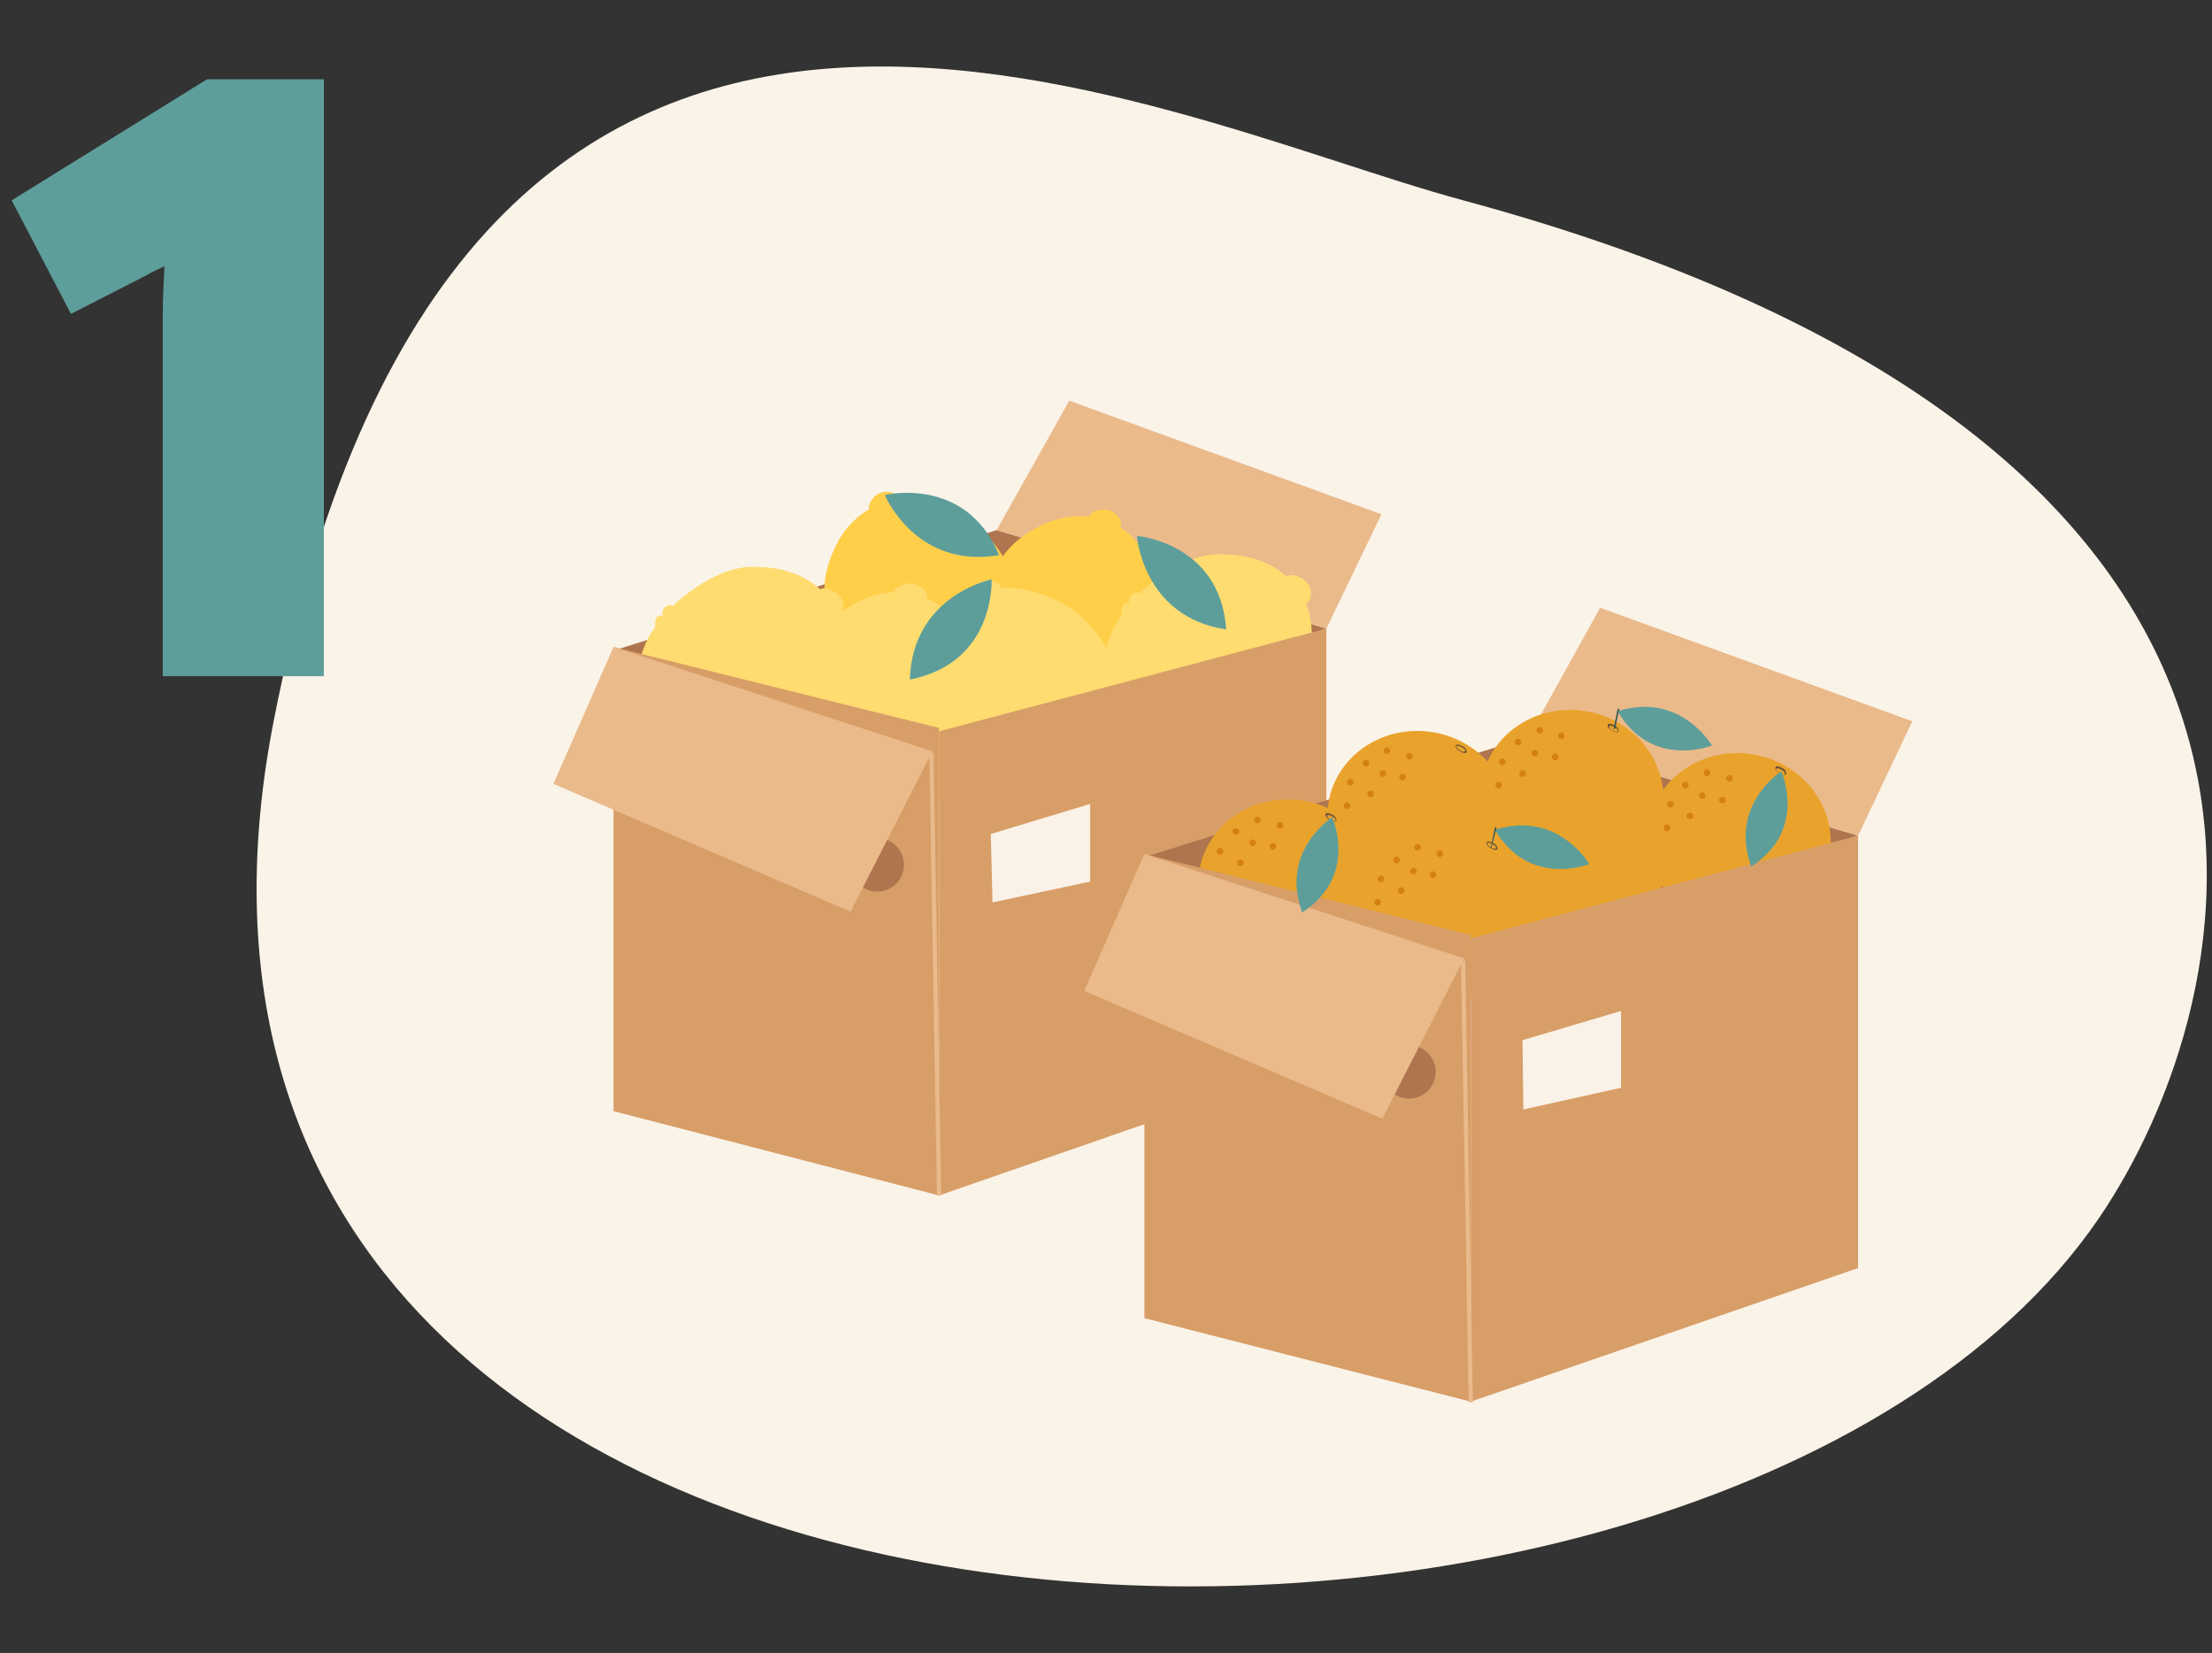<svg width="265" height="198" viewBox="0 0 265 198" fill="none" xmlns="http://www.w3.org/2000/svg">
<rect x="0" y="0" width="265" height="198" fill="#333333" stroke="none"/>
<g clip-path="url(#clip0_1524_73838)">
<path d="M72 75C81.8 77.5 81.6 87.2 81.6 87.2C81.6 87.2 71.7 85.4 72 75Z" fill="#5D9E9B"/>
<path d="M175.3 24C137.8 13.9 55.3 -28.6 32.8 86.3C8.6 209.8 204.8 214.1 251.4 146C269.1 120.1 286.3 54 175.3 24Z" fill="#FAF3E8"/>
<path d="M73.6 77.9L119.4 63.5L158.9 75.3L111.6 90.3L73.6 77.9Z" fill="#AF754E"/>
<path d="M120 66.4C118.3 63.8 115.3 60.6 109.2 59.8C109.2 59.8 101.6 59 99.1 68.1C97.8 72.7 100.8 78.5 100.8 78.5C100.6 78.7 100.5 79.1 100.7 79.4C100.9 79.9 101.3 80 101.6 80C101.1 80.7 101.9 81.1 102.6 81.3C103.8 82.9 105.5 84.2 107.4 85.1C113.3 87.6 119.5 84.8 121.9 78.6C121.9 78.7 124.4 73.1 120 66.4Z" fill="#FFCF4A"/>
<path d="M118.6 77.1C118.5 77.1 118.4 77.1 118.4 77C118.4 77 118.4 76.9 118.5 76.9C118.8 76.9 119 76.9 119.2 76.7C119.4 76.6 119.6 76.3 119.6 76.1C119.6 76 119.6 75.8 119.5 75.7C119.4 75.5 119.2 75.4 119 75.3C119 75.3 119 75.3 118.9 75.2V75.1C118.9 75.1 119 75.1 119 75C119.4 74.8 119.8 74.6 119.8 74.3C119.9 74 119.8 73.7 119.6 73.5C119.4 73.3 119.1 73.3 118.8 73.4H118.7V73.3C119 73.2 119.4 73.2 119.6 73.4C119.9 73.6 120 74 119.9 74.3C119.8 74.7 119.4 74.9 119 75.1C119.2 75.2 119.3 75.3 119.4 75.5C119.5 75.7 119.6 75.8 119.6 76C119.6 76.3 119.4 76.5 119.2 76.7C119.1 77 118.9 77.1 118.6 77.1Z" fill="#F7B82B"/>
<path d="M107.8 59.9C107.6 59.2 107 59 106.3 58.9C105.6 58.9 104.9 59.2 104.5 59.8C104.4 60 104.2 60.2 104.2 60.3C104 60.8 104.1 61.5 104.4 62" fill="#FFCF4A"/>
<path d="M109.4 63C109.3 62.2 108.6 61.9 107.8 61.7C107 61.6 106.2 61.9 105.7 62.4C105.5 62.6 105.4 62.8 105.2 63C104.9 63.6 104.9 64.3 105.2 64.9" fill="#FFCF4A"/>
<path d="M118.5 83.3C118.3 80.2 117.2 76 112.2 72.3C112.2 72.3 106 68 99.3 74.7C95.9 78.1 95.8 84.6 95.8 84.6C95.5 84.6 95.3 85 95.2 85.3C95.1 85.9 95.4 86.1 95.7 86.3C94.9 86.6 95.4 87.4 95.9 87.9C96.2 89.9 97 91.8 98.3 93.5C102.2 98.5 109.1 99.1 114.1 94.8C114.2 95 119.1 91.3 118.5 83.3Z" fill="#FFDC6F"/>
<path d="M112.8 92.2C112.6 92.2 112.3 92.1 112 92V91.9H112.1C112.3 92.1 112.6 92.1 112.8 92.1C113.1 92.1 113.3 92 113.4 91.8C113.5 91.7 113.5 91.5 113.5 91.4C113.5 91.2 113.4 90.9 113.2 90.8V90.7C113.2 90.7 113.2 90.7 113.3 90.7C113.4 90.7 113.4 90.7 113.5 90.7C113.9 90.7 114.3 90.8 114.6 90.5C114.8 90.3 114.9 90 114.8 89.7C114.7 89.4 114.4 89.2 114.2 89.2C114.2 89.2 114.1 89.2 114.1 89.1C114.1 89.1 114.1 89 114.2 89C114.5 89 114.8 89.3 115 89.6C115.1 89.9 115 90.3 114.8 90.5C114.5 90.8 114 90.8 113.6 90.8C113.7 91 113.8 91.2 113.8 91.3C113.8 91.5 113.8 91.7 113.7 91.8C113.4 92 113.2 92.2 112.8 92.2Z" fill="#F7B82B"/>
<path d="M111 71.8C111.2 71.1 110.8 70.6 110.1 70.2C109.5 69.8 108.7 69.8 108.1 70.1C107.9 70.2 107.7 70.3 107.5 70.4C107 70.8 106.8 71.4 106.9 72" fill="#FFDC6F"/>
<path d="M110.9 75.3C111.2 74.6 110.8 73.9 110.2 73.4C109.6 72.9 108.7 72.8 108 73C107.8 73.1 107.5 73.2 107.3 73.3C106.7 73.6 106.4 74.3 106.4 75" fill="#FFDC6F"/>
<path d="M98 87.4C100 85 102.1 81.2 101 75.1C101 75.1 99.5 67.7 90 67.9C85.2 68 80.6 72.6 80.6 72.6C80.4 72.4 79.9 72.5 79.7 72.7C79.3 73.1 79.3 73.5 79.4 73.8C78.6 73.5 78.4 74.4 78.5 75.1C77.3 76.7 76.6 78.7 76.4 80.8C75.8 87.1 80.3 92.3 86.9 92.7C86.8 92.9 92.9 93.6 98 87.4Z" fill="#FFDC6F"/>
<path d="M88.3 90.2C88.1 90.2 87.9 90.1 87.7 90C87.5 89.8 87.4 89.6 87.3 89.3C87.3 89.3 87.3 89.2 87.4 89.2C87.4 89.2 87.5 89.2 87.5 89.3C87.6 89.6 87.7 89.8 87.9 89.9C88.1 90.1 88.4 90.1 88.6 90.1C88.7 90.1 88.9 90 89 89.8C89.1 89.6 89.2 89.4 89.2 89.2V89.1H89.3L89.4 89.2C89.7 89.5 90 89.8 90.3 89.8C90.6 89.8 90.8 89.6 91 89.3C91.1 89 91.1 88.7 90.9 88.5V88.4H91C91.2 88.6 91.3 89 91.2 89.3C91.1 89.6 90.8 89.8 90.4 89.8C90 89.8 89.7 89.5 89.4 89.2C89.4 89.4 89.3 89.6 89.2 89.7C89.1 89.9 88.9 90 88.8 90C88.5 90.2 88.4 90.2 88.3 90.2Z" fill="#F7B82B"/>
<path d="M100.5 73.9C101.1 73.5 101.1 72.9 101 72.2C100.8 71.5 100.3 71 99.6 70.7C99.4 70.6 99.2 70.6 99 70.5C98.4 70.4 97.8 70.7 97.5 71.2" fill="#FFDC6F"/>
<path d="M98 76.3C98.7 76 98.9 75.2 98.7 74.4C98.6 73.6 98.1 72.9 97.4 72.6C97.2 72.5 97 72.4 96.7 72.3C96 72.2 95.3 72.4 94.9 72.9" fill="#FFDC6F"/>
<path d="M119.399 63.5L128.099 48L165.499 61.6L158.899 75.3" fill="#EABA8B"/>
<path d="M111.837 90.296L111.337 90.304L112.253 143.194L112.753 143.185L111.837 90.296Z" fill="#EABA8B"/>
<path d="M139.9 75.8C140.1 72.7 139.7 68.4 135.3 64C135.3 64 129.8 58.8 122.2 64.5C118.3 67.4 117.2 73.8 117.2 73.8C116.9 73.8 116.6 74.1 116.5 74.5C116.4 75 116.6 75.4 116.9 75.6C116.1 75.8 116.4 76.7 116.9 77.2C116.9 79.2 117.4 81.3 118.4 83.1C121.5 88.6 128.2 90.2 133.8 86.7C134 86.7 139.3 83.7 139.9 75.8Z" fill="#FFCF4A"/>
<path d="M133.2 83.7H133.1C132.8 83.7 132.6 83.6 132.4 83.3V83.2H132.5C132.7 83.4 132.9 83.5 133.2 83.5C133.5 83.5 133.7 83.4 133.9 83.3C134 83.2 134 83 134 82.9C134 82.7 134 82.4 133.8 82.3V82.2C133.8 82.2 133.8 82.2 133.9 82.2C134 82.2 134 82.2 134.1 82.2C134.5 82.3 134.9 82.4 135.2 82.2C135.4 82 135.5 81.7 135.5 81.5C135.4 81.2 135.2 81 134.9 80.9C134.9 80.9 134.8 80.9 134.8 80.8C134.8 80.8 134.8 80.7 134.9 80.7C135.2 80.8 135.5 81 135.6 81.4C135.7 81.7 135.5 82.1 135.3 82.3C134.9 82.6 134.5 82.5 134.1 82.4C134.2 82.6 134.2 82.8 134.2 83C134.2 83.2 134.1 83.4 134 83.5C133.7 83.6 133.4 83.7 133.2 83.7Z" fill="#F7B82B"/>
<path d="M134.2 63.2C134.5 62.5 134.1 62 133.6 61.5C133.1 61.1 132.3 60.9 131.6 61.1C131.4 61.2 131.2 61.2 131 61.3C130.5 61.6 130.2 62.2 130.1 62.8" fill="#FFCF4A"/>
<path d="M133.6 66.7C134 66 133.7 65.3 133.1 64.7C132.6 64.1 131.7 63.9 131 64C130.8 64 130.5 64.1 130.3 64.2C129.7 64.5 129.2 65.1 129.2 65.7" fill="#FFCF4A"/>
<path d="M153.9 85.9C155.9 83.5 158 79.7 156.9 73.6C156.9 73.6 155.4 66.2 145.9 66.4C141.1 66.5 136.5 71.1 136.5 71.1C136.3 70.9 135.8 71 135.6 71.2C135.2 71.6 135.2 72 135.3 72.3C134.5 72 134.3 72.9 134.4 73.6C133.2 75.2 132.5 77.2 132.3 79.3C131.7 85.6 136.2 90.8 142.8 91.2C142.8 91.4 148.8 92.1 153.9 85.9Z" fill="#FFDC6F"/>
<path d="M144.3 88.7C144.1 88.7 143.9 88.6 143.7 88.5C143.5 88.3 143.4 88.1 143.3 87.8C143.3 87.8 143.3 87.7 143.4 87.7C143.4 87.7 143.5 87.7 143.5 87.8C143.6 88.1 143.7 88.3 143.9 88.4C144.1 88.6 144.4 88.6 144.6 88.6C144.7 88.6 144.9 88.5 145 88.3C145.1 88.1 145.2 87.9 145.2 87.7V87.6H145.3L145.4 87.7C145.7 88 145.9 88.3 146.3 88.3C146.6 88.3 146.8 88.1 147 87.8C147.1 87.5 147.1 87.2 146.9 87V86.9H147C147.2 87.1 147.3 87.5 147.2 87.8C147.1 88.1 146.8 88.3 146.4 88.3C146 88.3 145.7 88 145.4 87.7C145.4 87.9 145.3 88.1 145.2 88.2C145.1 88.4 144.9 88.5 144.8 88.5C144.4 88.7 144.4 88.7 144.3 88.7Z" fill="#F7B82B"/>
<path d="M156.5 72.3C157.1 71.9 157.1 71.3 157 70.6C156.8 69.9 156.3 69.4 155.6 69.1C155.4 69 155.2 69 155 68.9C154.4 68.8 153.8 69.1 153.5 69.6" fill="#FFDC6F"/>
<path d="M153.999 74.8C154.699 74.5 154.899 73.7 154.699 72.9C154.599 72.1 154.099 71.4 153.399 71.1C153.199 71 152.999 70.9 152.699 70.8C151.999 70.7 151.299 70.9 150.899 71.4" fill="#FFDC6F"/>
<path d="M132.2 77C130.5 74.4 127.5 71.2 121.4 70.4C121.4 70.4 113.8 69.6 111.3 78.7C110 83.3 113 89.1 113 89.1C112.8 89.3 112.7 89.7 112.9 90C113.1 90.5 113.5 90.6 113.8 90.6C113.3 91.3 114.1 91.7 114.8 91.9C116 93.5 117.7 94.8 119.6 95.7C125.5 98.2 131.7 95.4 134.1 89.2C134.1 89.3 136.6 83.7 132.2 77Z" fill="#FFDC6F"/>
<path d="M130.801 87.6C130.701 87.6 130.601 87.6 130.601 87.5C130.601 87.5 130.601 87.4 130.701 87.4C131.001 87.4 131.201 87.4 131.401 87.2C131.601 87.1 131.801 86.8 131.801 86.6C131.801 86.5 131.801 86.3 131.701 86.2C131.601 86 131.401 85.9 131.201 85.8C131.201 85.8 131.201 85.8 131.101 85.7V85.6C131.101 85.6 131.201 85.6 131.201 85.5C131.601 85.3 132.001 85.1 132.101 84.8C132.201 84.5 132.101 84.2 131.901 84C131.701 83.8 131.401 83.8 131.101 83.9H131.001V83.8C131.301 83.7 131.701 83.7 131.901 83.9C132.201 84.1 132.301 84.5 132.201 84.8C132.101 85.2 131.701 85.4 131.301 85.6C131.501 85.7 131.601 85.8 131.701 86C131.801 86.2 131.901 86.3 131.901 86.5C131.901 86.8 131.701 87 131.501 87.2C131.401 87.6 131.101 87.6 130.801 87.6Z" fill="#F7B82B"/>
<path d="M120 70.5C119.8 69.8 119.2 69.6 118.5 69.5C117.8 69.5 117.1 69.8 116.7 70.4C116.6 70.6 116.4 70.8 116.4 70.9C116.2 71.4 116.3 72.1 116.6 72.6" fill="#FFDC6F"/>
<path d="M121.6 73.6C121.5 72.8 120.8 72.5 120 72.3C119.2 72.2 118.4 72.5 117.9 73C117.7 73.2 117.6 73.4 117.4 73.6C117.1 74.2 117.1 74.9 117.4 75.5" fill="#FFDC6F"/>
<path d="M73.5 77.5V133.1L112.5 143.2V87.2L73.5 77.5Z" fill="#D89E68"/>
<path d="M105.099 106.8C106.867 106.8 108.299 105.367 108.299 103.6C108.299 101.833 106.867 100.4 105.099 100.4C103.332 100.4 101.899 101.833 101.899 103.6C101.899 105.367 103.332 106.8 105.099 106.8Z" fill="#AF754E"/>
<path d="M111.7 90L101.9 109.2L66.3 93.9L73.5 77.5" fill="#EABA8B"/>
<path d="M112.5 87.6L158.9 75.3V127.1L112.5 143.2V87.6Z" fill="#D89E68"/>
<path d="M118.7 99.9L118.9 108.1L130.6 105.6V96.3L118.7 99.9Z" fill="#FAF2E7"/>
<path d="M111.836 90.195L111.336 90.204L112.252 143.093L112.752 143.085L111.836 90.195Z" fill="#EABA8B"/>
<path d="M137.3 102.6L183.1 88.3L222.6 100.1L175.2 115.1L137.3 102.6Z" fill="#AF754E"/>
<path d="M180.812 100.015C181.875 94.37 177.896 88.883 171.926 87.76C165.956 86.636 160.255 90.3 159.193 95.945C158.13 101.589 162.108 107.076 168.078 108.2C174.048 109.324 179.749 105.659 180.812 100.015Z" fill="#E9A32C"/>
<path d="M166.548 89.998C166.589 89.781 166.446 89.572 166.229 89.531C166.011 89.49 165.802 89.633 165.761 89.85C165.721 90.067 165.863 90.276 166.081 90.317C166.298 90.358 166.507 90.215 166.548 89.998Z" fill="#D48112"/>
<path d="M164.036 91.498C164.077 91.281 163.934 91.072 163.717 91.031C163.5 90.99 163.291 91.133 163.25 91.35C163.209 91.567 163.352 91.776 163.569 91.817C163.786 91.858 163.995 91.715 164.036 91.498Z" fill="#D48112"/>
<path d="M166.075 92.743C166.116 92.526 165.973 92.317 165.756 92.276C165.539 92.235 165.33 92.378 165.289 92.595C165.248 92.812 165.391 93.021 165.608 93.062C165.825 93.103 166.034 92.96 166.075 92.743Z" fill="#D48112"/>
<path d="M169.241 90.656C169.282 90.439 169.139 90.23 168.922 90.189C168.705 90.148 168.496 90.291 168.455 90.508C168.414 90.725 168.557 90.934 168.774 90.975C168.991 91.016 169.2 90.873 169.241 90.656Z" fill="#D48112"/>
<path d="M168.415 93.168C168.456 92.951 168.313 92.742 168.096 92.701C167.879 92.66 167.67 92.803 167.629 93.02C167.588 93.237 167.731 93.446 167.948 93.487C168.165 93.528 168.374 93.385 168.415 93.168Z" fill="#D48112"/>
<path d="M162.167 93.769C162.208 93.552 162.065 93.342 161.848 93.302C161.631 93.261 161.422 93.403 161.381 93.621C161.34 93.838 161.483 94.047 161.7 94.088C161.917 94.129 162.126 93.986 162.167 93.769Z" fill="#D48112"/>
<path d="M164.6 95.177C164.641 94.959 164.498 94.75 164.281 94.709C164.064 94.669 163.855 94.811 163.814 95.028C163.773 95.246 163.916 95.455 164.133 95.496C164.35 95.537 164.56 95.394 164.6 95.177Z" fill="#D48112"/>
<path d="M161.754 96.578C161.795 96.361 161.652 96.152 161.435 96.111C161.218 96.07 161.008 96.213 160.968 96.43C160.927 96.647 161.07 96.856 161.287 96.897C161.504 96.938 161.713 96.795 161.754 96.578Z" fill="#D48112"/>
<path d="M174.499 89.7C174.499 89.6 174.399 89.6 174.399 89.5C174.399 89.4 174.399 89.4 174.399 89.3C174.499 89.1 174.899 89.2 175.199 89.4C175.499 89.5 175.599 89.7 175.699 89.9C175.699 90 175.699 90 175.699 90.1C175.599 90.3 175.199 90.2 174.899 90C174.699 89.9 174.599 89.8 174.499 89.7ZM175.499 89.8C175.399 89.7 175.299 89.6 175.099 89.5C174.799 89.3 174.499 89.3 174.499 89.4C174.499 89.4 174.499 89.4 174.499 89.5C174.499 89.6 174.699 89.8 174.899 89.9C175.199 90.1 175.499 90.1 175.499 90C175.499 90 175.499 90 175.499 89.9C175.599 89.9 175.599 89.9 175.499 89.8Z" fill="#6E5336"/>
<path d="M200.087 103.321C201.15 97.677 197.172 92.19 191.202 91.066C185.232 89.942 179.531 93.607 178.468 99.251C177.405 104.896 181.384 110.382 187.354 111.506C193.324 112.63 199.025 108.966 200.087 103.321Z" fill="#E9A32C"/>
<path d="M185.804 93.403C185.845 93.185 185.703 92.976 185.485 92.935C185.268 92.894 185.059 93.037 185.018 93.254C184.977 93.472 185.12 93.681 185.337 93.722C185.555 93.762 185.764 93.62 185.804 93.403Z" fill="#D48112"/>
<path d="M183.213 94.786C183.254 94.569 183.111 94.36 182.894 94.319C182.677 94.278 182.467 94.421 182.427 94.638C182.386 94.855 182.529 95.064 182.746 95.105C182.963 95.146 183.172 95.003 183.213 94.786Z" fill="#D48112"/>
<path d="M185.332 96.148C185.373 95.931 185.23 95.722 185.013 95.681C184.796 95.64 184.587 95.783 184.546 96C184.505 96.217 184.648 96.426 184.865 96.467C185.082 96.508 185.291 96.365 185.332 96.148Z" fill="#D48112"/>
<path d="M188.498 94.061C188.539 93.843 188.396 93.634 188.179 93.593C187.962 93.552 187.753 93.695 187.712 93.912C187.671 94.13 187.814 94.339 188.031 94.38C188.248 94.42 188.457 94.278 188.498 94.061Z" fill="#D48112"/>
<path d="M187.672 96.573C187.713 96.356 187.57 96.147 187.353 96.106C187.136 96.065 186.926 96.208 186.886 96.425C186.845 96.642 186.988 96.851 187.205 96.892C187.422 96.933 187.631 96.79 187.672 96.573Z" fill="#D48112"/>
<path d="M181.425 97.173C181.465 96.956 181.323 96.747 181.106 96.706C180.888 96.665 180.679 96.808 180.638 97.025C180.598 97.242 180.74 97.452 180.958 97.492C181.175 97.533 181.384 97.39 181.425 97.173Z" fill="#D48112"/>
<path d="M183.857 98.581C183.898 98.364 183.755 98.155 183.538 98.114C183.321 98.073 183.112 98.216 183.071 98.433C183.03 98.65 183.173 98.86 183.39 98.9C183.607 98.941 183.816 98.799 183.857 98.581Z" fill="#D48112"/>
<path d="M181.011 99.983C181.051 99.766 180.909 99.557 180.691 99.516C180.474 99.475 180.265 99.618 180.224 99.835C180.184 100.052 180.326 100.261 180.543 100.302C180.761 100.343 180.97 100.2 181.011 99.983Z" fill="#D48112"/>
<path d="M193.7 93C193.7 92.9 193.6 92.9 193.6 92.8C193.6 92.7 193.6 92.7 193.6 92.6C193.7 92.4 194.1 92.5 194.4 92.7C194.7 92.8 194.8 93 194.9 93.2C194.9 93.3 194.9 93.3 194.9 93.4C194.8 93.6 194.4 93.5 194.1 93.3C194 93.3 193.8 93.2 193.7 93ZM194.8 93.2C194.7 93.1 194.6 93 194.4 92.9C194.1 92.7 193.8 92.7 193.8 92.8C193.8 92.8 193.8 92.8 193.8 92.9C193.8 93 194 93.2 194.2 93.3C194.5 93.5 194.8 93.5 194.8 93.4C194.8 93.4 194.8 93.4 194.8 93.3V93.2Z" fill="#6E5336"/>
<path d="M165.322 108.211C166.384 102.566 162.406 97.079 156.436 95.956C150.466 94.832 144.765 98.496 143.702 104.141C142.64 109.785 146.618 115.272 152.588 116.396C158.558 117.52 164.259 113.855 165.322 108.211Z" fill="#E9A32C"/>
<path d="M151.039 98.292C151.08 98.075 150.937 97.866 150.72 97.825C150.503 97.784 150.294 97.927 150.253 98.144C150.212 98.361 150.355 98.57 150.572 98.611C150.789 98.652 150.998 98.509 151.039 98.292Z" fill="#D48112"/>
<path d="M148.447 99.675C148.488 99.458 148.345 99.249 148.128 99.208C147.911 99.168 147.702 99.31 147.661 99.528C147.62 99.745 147.763 99.954 147.98 99.995C148.197 100.035 148.406 99.893 148.447 99.675Z" fill="#D48112"/>
<path d="M150.469 101.019C150.509 100.802 150.367 100.593 150.149 100.552C149.932 100.511 149.723 100.654 149.682 100.871C149.642 101.088 149.784 101.297 150.001 101.338C150.219 101.379 150.428 101.236 150.469 101.019Z" fill="#D48112"/>
<path d="M153.732 98.95C153.773 98.733 153.63 98.524 153.413 98.483C153.196 98.442 152.987 98.585 152.946 98.802C152.905 99.019 153.048 99.228 153.265 99.269C153.482 99.31 153.691 99.167 153.732 98.95Z" fill="#D48112"/>
<path d="M152.906 101.462C152.947 101.245 152.804 101.036 152.587 100.995C152.37 100.954 152.161 101.097 152.12 101.314C152.079 101.531 152.222 101.741 152.439 101.781C152.656 101.822 152.865 101.679 152.906 101.462Z" fill="#D48112"/>
<path d="M146.56 102.044C146.601 101.827 146.458 101.618 146.241 101.577C146.024 101.536 145.815 101.679 145.774 101.896C145.733 102.113 145.876 102.323 146.093 102.363C146.31 102.404 146.519 102.261 146.56 102.044Z" fill="#D48112"/>
<path d="M148.993 103.452C149.034 103.235 148.891 103.026 148.674 102.985C148.457 102.944 148.248 103.087 148.207 103.304C148.166 103.521 148.309 103.731 148.526 103.771C148.743 103.812 148.952 103.669 148.993 103.452Z" fill="#D48112"/>
<path d="M146.245 104.872C146.286 104.655 146.143 104.446 145.926 104.405C145.709 104.364 145.5 104.507 145.459 104.724C145.418 104.941 145.561 105.151 145.778 105.191C145.995 105.232 146.204 105.089 146.245 104.872Z" fill="#D48112"/>
<path d="M158.899 97.9C158.899 97.8 158.799 97.8 158.799 97.7C158.799 97.6 158.799 97.6 158.799 97.5C158.899 97.3 159.299 97.4 159.599 97.6C159.899 97.7 159.999 97.9 160.099 98.1C160.099 98.2 160.099 98.2 160.099 98.3C159.999 98.5 159.599 98.4 159.299 98.2C159.199 98.2 158.999 98 158.899 97.9ZM159.999 98.1C159.899 98 159.799 97.9 159.599 97.8C159.299 97.6 158.999 97.6 158.999 97.7C158.999 97.7 158.999 97.7 158.999 97.8C158.999 97.9 159.199 98.1 159.399 98.2C159.699 98.4 159.999 98.4 159.999 98.3C159.999 98.3 159.999 98.3 159.999 98.2C159.999 98.1 159.999 98.1 159.999 98.1Z" fill="#6E5336"/>
<path d="M184.481 111.597C185.543 105.953 181.565 100.466 175.595 99.342C169.625 98.218 163.924 101.883 162.861 107.527C161.799 113.171 165.777 118.658 171.747 119.782C177.717 120.906 183.418 117.241 184.481 111.597Z" fill="#E9A32C"/>
<path d="M170.217 101.58C170.257 101.363 170.115 101.154 169.898 101.113C169.68 101.072 169.471 101.215 169.43 101.432C169.39 101.649 169.532 101.858 169.75 101.899C169.967 101.94 170.176 101.797 170.217 101.58Z" fill="#D48112"/>
<path d="M167.705 103.08C167.746 102.863 167.603 102.654 167.386 102.613C167.169 102.572 166.96 102.715 166.919 102.932C166.878 103.149 167.021 103.358 167.238 103.399C167.455 103.44 167.664 103.297 167.705 103.08Z" fill="#D48112"/>
<path d="M169.725 104.424C169.766 104.207 169.623 103.998 169.406 103.957C169.189 103.916 168.98 104.059 168.939 104.276C168.898 104.493 169.041 104.702 169.258 104.743C169.475 104.784 169.685 104.641 169.725 104.424Z" fill="#D48112"/>
<path d="M172.891 102.336C172.932 102.119 172.789 101.91 172.572 101.869C172.355 101.828 172.146 101.971 172.105 102.188C172.064 102.405 172.207 102.615 172.424 102.655C172.641 102.696 172.851 102.553 172.891 102.336Z" fill="#D48112"/>
<path d="M172.065 104.849C172.106 104.632 171.963 104.422 171.746 104.382C171.529 104.341 171.32 104.484 171.279 104.701C171.238 104.918 171.381 105.127 171.598 105.168C171.815 105.209 172.024 105.066 172.065 104.849Z" fill="#D48112"/>
<path d="M165.837 105.351C165.878 105.134 165.735 104.925 165.518 104.884C165.301 104.843 165.091 104.986 165.051 105.203C165.01 105.42 165.153 105.629 165.37 105.67C165.587 105.711 165.796 105.568 165.837 105.351Z" fill="#D48112"/>
<path d="M168.269 106.759C168.31 106.542 168.167 106.333 167.95 106.292C167.733 106.251 167.524 106.394 167.483 106.611C167.442 106.828 167.585 107.037 167.802 107.078C168.019 107.119 168.228 106.976 168.269 106.759Z" fill="#D48112"/>
<path d="M165.423 108.16C165.464 107.943 165.321 107.734 165.104 107.693C164.886 107.652 164.677 107.795 164.637 108.012C164.596 108.229 164.738 108.438 164.956 108.479C165.173 108.52 165.382 108.377 165.423 108.16Z" fill="#D48112"/>
<path d="M178.2 101.3C178.2 101.2 178.1 101.2 178.1 101.1C178.1 101 178.1 101 178.1 100.9C178.2 100.7 178.6 100.8 178.9 101C179.2 101.1 179.3 101.3 179.4 101.5C179.4 101.6 179.4 101.6 179.4 101.7C179.3 101.9 178.9 101.8 178.6 101.6C178.4 101.5 178.3 101.4 178.2 101.3ZM179.2 101.4C179.1 101.3 179 101.2 178.8 101.1C178.5 100.9 178.2 100.9 178.2 101C178.2 101 178.2 101 178.2 101.1C178.2 101.2 178.4 101.4 178.6 101.5C178.9 101.7 179.2 101.7 179.2 101.6C179.2 101.6 179.2 101.6 179.2 101.5C179.3 101.5 179.2 101.5 179.2 101.4Z" fill="#6E5336"/>
<path d="M183.1 88.3L191.7 72.8L229.1 86.4L222.6 100.1" fill="#EABA8B"/>
<path d="M199.131 97.493C200.194 91.849 196.216 86.362 190.246 85.238C184.276 84.114 178.574 87.779 177.512 93.423C176.449 99.068 180.428 104.554 186.398 105.678C192.368 106.802 198.069 103.138 199.131 97.493Z" fill="#E9A32C"/>
<path d="M184.848 87.575C184.889 87.358 184.746 87.148 184.529 87.108C184.312 87.067 184.103 87.21 184.062 87.427C184.021 87.644 184.164 87.853 184.381 87.894C184.598 87.934 184.808 87.792 184.848 87.575Z" fill="#D48112"/>
<path d="M182.257 88.958C182.298 88.741 182.155 88.532 181.938 88.491C181.72 88.45 181.511 88.593 181.47 88.81C181.43 89.027 181.572 89.236 181.79 89.277C182.007 89.318 182.216 89.175 182.257 88.958Z" fill="#D48112"/>
<path d="M184.278 90.302C184.319 90.084 184.176 89.875 183.959 89.834C183.742 89.794 183.533 89.936 183.492 90.153C183.451 90.371 183.594 90.58 183.811 90.621C184.028 90.662 184.237 90.519 184.278 90.302Z" fill="#D48112"/>
<path d="M187.444 88.214C187.485 87.997 187.342 87.788 187.125 87.747C186.908 87.706 186.699 87.849 186.658 88.066C186.617 88.283 186.76 88.492 186.977 88.533C187.194 88.574 187.403 88.431 187.444 88.214Z" fill="#D48112"/>
<path d="M186.716 90.745C186.756 90.528 186.614 90.319 186.397 90.278C186.179 90.237 185.97 90.38 185.929 90.597C185.889 90.814 186.031 91.023 186.249 91.064C186.466 91.105 186.675 90.962 186.716 90.745Z" fill="#D48112"/>
<path d="M180.37 91.327C180.411 91.11 180.268 90.901 180.051 90.86C179.834 90.819 179.625 90.962 179.584 91.179C179.543 91.396 179.686 91.605 179.903 91.646C180.12 91.687 180.329 91.544 180.37 91.327Z" fill="#D48112"/>
<path d="M182.803 92.735C182.843 92.518 182.701 92.309 182.483 92.268C182.266 92.227 182.057 92.37 182.016 92.587C181.976 92.804 182.118 93.013 182.335 93.054C182.553 93.095 182.762 92.952 182.803 92.735Z" fill="#D48112"/>
<path d="M179.957 94.136C179.998 93.919 179.855 93.71 179.638 93.669C179.421 93.629 179.212 93.771 179.171 93.988C179.13 94.206 179.273 94.415 179.49 94.456C179.707 94.496 179.916 94.353 179.957 94.136Z" fill="#D48112"/>
<path d="M192.7 87.2C192.7 87.1 192.6 87.1 192.6 87C192.6 86.9 192.6 86.9 192.6 86.8C192.7 86.6 193.1 86.7 193.4 86.9C193.7 87 193.8 87.2 193.9 87.4C193.9 87.5 193.9 87.5 193.9 87.6C193.8 87.8 193.4 87.7 193.1 87.5C193 87.4 192.8 87.3 192.7 87.2ZM193.8 87.4C193.7 87.3 193.6 87.2 193.4 87.1C193.1 86.9 192.8 86.9 192.8 87C192.8 87 192.8 87 192.8 87.1C192.8 87.2 193 87.4 193.2 87.5C193.5 87.7 193.8 87.7 193.8 87.6C193.8 87.6 193.8 87.6 193.8 87.5C193.8 87.4 193.8 87.4 193.8 87.4Z" fill="#6E5336"/>
<path d="M219.157 102.664C220.219 97.019 216.241 91.533 210.271 90.409C204.301 89.285 198.6 92.95 197.537 98.594C196.475 104.238 200.453 109.725 206.423 110.849C212.393 111.973 218.094 108.308 219.157 102.664Z" fill="#E9A32C"/>
<path d="M204.892 92.647C204.933 92.43 204.79 92.221 204.573 92.18C204.356 92.139 204.147 92.282 204.106 92.499C204.065 92.716 204.208 92.925 204.425 92.966C204.642 93.007 204.852 92.864 204.892 92.647Z" fill="#D48112"/>
<path d="M202.282 94.129C202.323 93.912 202.18 93.702 201.963 93.662C201.746 93.621 201.537 93.763 201.496 93.981C201.455 94.198 201.598 94.407 201.815 94.448C202.032 94.489 202.241 94.346 202.282 94.129Z" fill="#D48112"/>
<path d="M204.322 95.374C204.363 95.157 204.22 94.948 204.003 94.907C203.786 94.866 203.577 95.009 203.536 95.226C203.495 95.443 203.638 95.652 203.855 95.693C204.072 95.734 204.281 95.591 204.322 95.374Z" fill="#D48112"/>
<path d="M207.586 93.305C207.627 93.088 207.484 92.879 207.267 92.838C207.05 92.797 206.84 92.94 206.8 93.157C206.759 93.374 206.902 93.583 207.119 93.624C207.336 93.665 207.545 93.522 207.586 93.305Z" fill="#D48112"/>
<path d="M206.741 95.915C206.782 95.698 206.639 95.489 206.422 95.448C206.205 95.408 205.996 95.55 205.955 95.767C205.914 95.985 206.057 96.194 206.274 96.235C206.491 96.275 206.7 96.133 206.741 95.915Z" fill="#D48112"/>
<path d="M200.513 96.418C200.553 96.201 200.411 95.992 200.193 95.951C199.976 95.91 199.767 96.053 199.726 96.27C199.685 96.487 199.828 96.696 200.045 96.737C200.263 96.778 200.472 96.635 200.513 96.418Z" fill="#D48112"/>
<path d="M202.846 97.807C202.887 97.59 202.744 97.381 202.527 97.34C202.31 97.299 202.101 97.442 202.06 97.659C202.019 97.876 202.162 98.085 202.379 98.126C202.596 98.167 202.806 98.024 202.846 97.807Z" fill="#D48112"/>
<path d="M200.098 99.227C200.139 99.01 199.996 98.801 199.779 98.76C199.562 98.719 199.353 98.862 199.312 99.079C199.271 99.296 199.414 99.505 199.631 99.546C199.848 99.587 200.058 99.444 200.098 99.227Z" fill="#D48112"/>
<path d="M212.799 92.3C212.799 92.2 212.699 92.2 212.699 92.1C212.699 92 212.699 92 212.699 91.9C212.799 91.7 213.199 91.8 213.499 92C213.799 92.1 213.899 92.3 213.999 92.5C213.999 92.6 213.999 92.6 213.999 92.7C213.899 92.9 213.499 92.8 213.199 92.6C212.999 92.6 212.899 92.4 212.799 92.3ZM213.799 92.5C213.699 92.4 213.599 92.3 213.399 92.2C213.099 92 212.799 92 212.799 92.1C212.799 92.1 212.799 92.1 212.799 92.2C212.799 92.3 212.999 92.5 213.199 92.6C213.499 92.8 213.799 92.8 213.799 92.7C213.799 92.7 213.799 92.7 213.799 92.6C213.899 92.6 213.899 92.5 213.799 92.5Z" fill="#6E5336"/>
<path d="M176.199 112.4L222.599 100.1V151.9L176.199 167.9V112.4Z" fill="#D89E68"/>
<path d="M182.399 124.6L182.499 132.9L194.199 130.3V121.1L182.399 124.6Z" fill="#FAF2E7"/>
<path d="M137.1 102.3V157.9L176.2 167.9V112L137.1 102.3Z" fill="#D89E68"/>
<path d="M168.8 131.6C170.567 131.6 172 130.167 172 128.4C172 126.633 170.567 125.2 168.8 125.2C167.032 125.2 165.6 126.633 165.6 128.4C165.6 130.167 167.032 131.6 168.8 131.6Z" fill="#AF754E"/>
<path d="M175.399 114.8L165.599 134L129.899 118.7L137.099 102.3" fill="#EABA8B"/>
<path d="M175.533 115.093L175.033 115.102L175.949 167.991L176.449 167.983L175.533 115.093Z" fill="#EABA8B"/>
<path d="M109 81.4C109.3 71.3 118.8 69.4 118.8 69.4C118.8 69.4 119.3 79.4 109 81.4Z" fill="#5D9E9B"/>
<path d="M119.7 66.5C109.7 68.2 106 59.3 106 59.3C106 59.3 115.7 56.9 119.7 66.5Z" fill="#5D9E9B"/>
<path d="M146.9 75.4C136.9 73.9 136.2 64.2 136.2 64.2C136.2 64.2 146.2 65 146.9 75.4Z" fill="#5D9E9B"/>
<path d="M179.1 99.4C186.6 97 190.4 103.5 190.4 103.5C190.4 103.5 183.2 106.4 179.1 99.4Z" fill="#5D9E9B"/>
<path d="M178.7 101.5H178.6L179.1 99.1H179.3L178.7 101.5Z" fill="#365B56"/>
<path d="M193.8 85.2C201.3 82.8 205.1 89.3 205.1 89.3C205.1 89.3 197.9 92.2 193.8 85.2Z" fill="#5D9E9B"/>
<path d="M209.8 103.8C207.1 96.4 213.4 92.4 213.4 92.4C213.4 92.4 216.6 99.4 209.8 103.8Z" fill="#5D9E9B"/>
<path d="M156 109.3C153.3 101.9 159.6 97.9 159.6 97.9C159.6 97.9 162.8 104.9 156 109.3Z" fill="#5D9E9B"/>
<path d="M193.5 87.3H193.3L193.8 84.9H194L193.5 87.3Z" fill="#365B56"/>
<path d="M38.8 9.5V81H19.5V37.9C19.5 35.9 19.6 33.8 19.7 31.9C19.1 32.2 18.3 32.5 17.5 33L8.5 37.6L1.4 24L24.8 9.5H38.8Z" fill="#5D9E9B"/>
</g>
<defs>
<clipPath id="clip0_1524_73838">
<rect width="264" height="198" fill="white" transform="translate(0.5)"/>
</clipPath>
</defs>
</svg>
